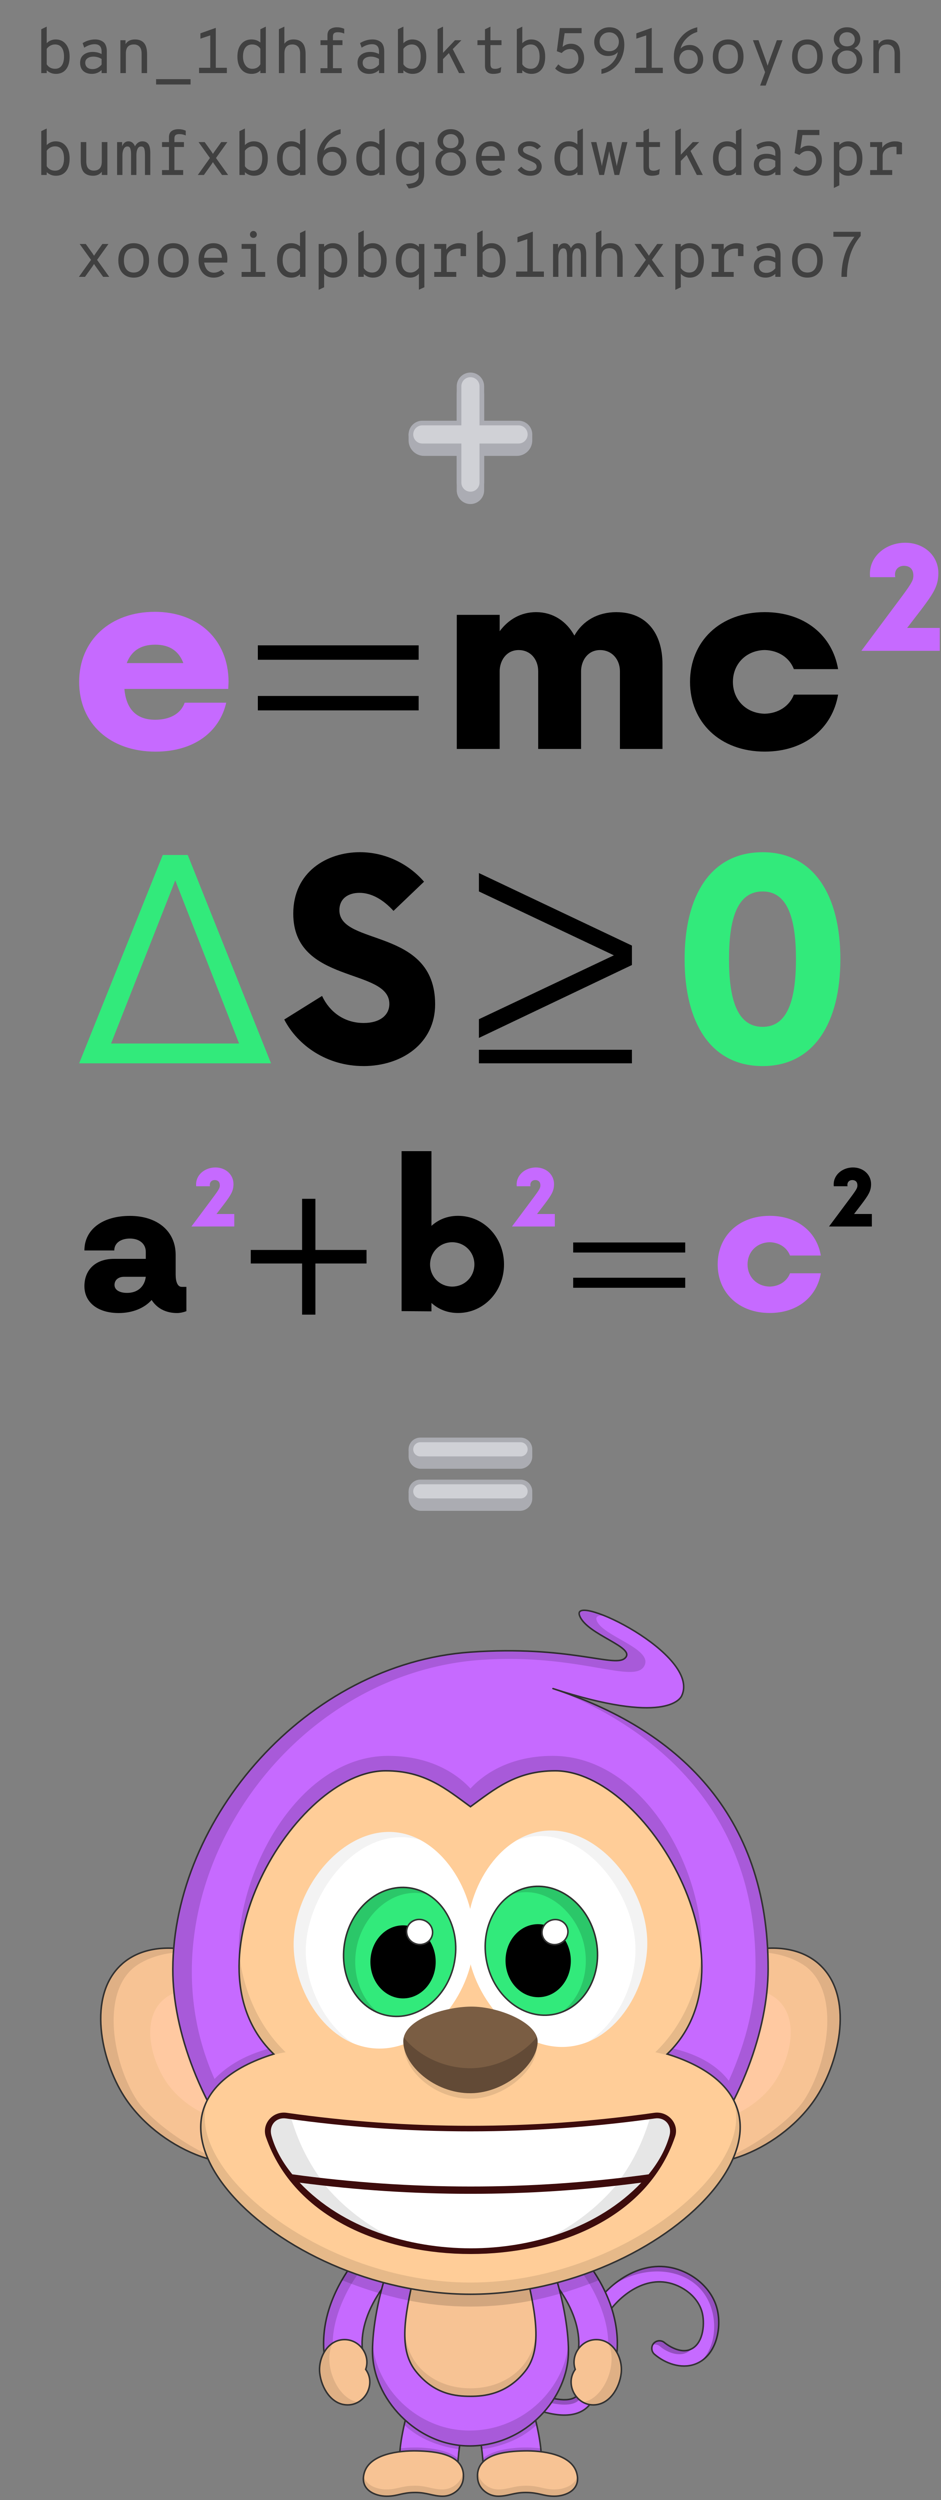 <svg xmlns="http://www.w3.org/2000/svg" width="342" height="908" fill="none" xmlns:v="https://vecta.io/nano"><rect width="100%" height="100%" fill="#808080" stroke="none"/><style><![CDATA[.B{fill:#000}.C{stroke:#333}.D{stroke-width:.56}.E{stroke-miterlimit:10}.F{fill-opacity:.15}.G{fill-opacity:.1}.H{fill:#c66aff}.I{fill:#f7c394}.J{fill:#fff}.K{fill:#32ea7b}.L{stroke-width:1.686}]]></style><g clip-path="url(#A)"><g class="B"><path d="M20.299 26.83c-1.278 0-2.384-.436-3.319-1.309v1.028H14.993V10.633l1.987-.958v6.031c.374-.421.849-.756 1.426-1.005s1.184-.374 1.823-.374c1.543 0 2.774.56 3.693 1.683.919 1.106 1.379 2.626 1.379 4.558 0 2.01-.444 3.561-1.332 4.652-.873 1.075-2.096 1.613-3.67 1.613zm-.304-1.847c1.075 0 1.885-.39 2.431-1.169.56-.779.842-1.862.842-3.25 0-1.434-.281-2.524-.842-3.272-.545-.763-1.356-1.145-2.431-1.145-.686 0-1.301.171-1.847.514-.53.327-.919.694-1.169 1.099v5.587c.312.514.732.919 1.262 1.215.53.281 1.114.421 1.753.421zM33.394 26.83c-1.293 0-2.33-.343-3.109-1.028-.779-.701-1.169-1.699-1.169-2.992s.436-2.275 1.31-2.945c.888-.67 1.98-1.005 3.272-1.005 1.184 0 2.26.257 3.226.771v-.912c0-1.776-.842-2.665-2.524-2.665-1.231 0-2.493.421-3.787 1.262l-.584-1.66c1.434-.888 2.953-1.332 4.558-1.332.514 0 .997.062 1.449.187.452.109.896.312 1.332.608.452.281.802.717 1.052 1.31.265.592.397 1.309.397 2.15v7.971H36.923V25.452c-.997.919-2.174 1.379-3.53 1.379zm.257-1.73c1.247 0 2.337-.545 3.272-1.636v-2.057c-.919-.56-1.917-.842-2.992-.842-.842 0-1.543.195-2.104.584-.56.374-.842.927-.842 1.66 0 .686.234 1.239.701 1.659s1.122.631 1.963.631zM49.036 14.326c1.449 0 2.548.428 3.296 1.286s1.122 2.22 1.122 4.09v6.849h-1.987v-7.106c0-1.138-.257-1.971-.771-2.501-.499-.53-1.169-.795-2.01-.795-1.964 0-2.945 1.083-2.945 3.25v7.152h-1.987V14.606h1.87v1.426c.717-1.137 1.854-1.706 3.413-1.706zm7.695 16.362v-1.94h12.529v1.94H56.73zm21.696-6.077h4.02v1.94H72.35v-1.94h4.067V12.853l-3.576 1.192v-1.94l5.586-1.987v14.492zm13 2.22c-1.589 0-2.844-.56-3.763-1.683s-1.379-2.649-1.379-4.581.46-3.452 1.379-4.558c.935-1.122 2.182-1.683 3.74-1.683 1.278 0 2.353.374 3.226 1.122v-4.815l1.987-.958v16.876h-1.987v-.982c-.779.842-1.847 1.262-3.202 1.262zm.257-1.847c1.34 0 2.322-.545 2.945-1.636v-5.657c-.686-1.028-1.675-1.543-2.969-1.543-1.075 0-1.901.382-2.478 1.145s-.865 1.854-.865 3.272c0 1.278.304 2.337.912 3.179.608.826 1.426 1.239 2.454 1.239zm9.682 1.566V10.609l1.987-.935v6.218c.748-1.044 1.847-1.566 3.296-1.566s2.548.428 3.296 1.286 1.122 2.22 1.122 4.09v6.849h-1.987v-7.106c0-1.138-.257-1.971-.772-2.501-.498-.53-1.168-.795-2-.795-1.963 0-2.945 1.083-2.945 3.25v7.152h-1.987zm21.44-14.843c-.685 0-1.16.132-1.426.397-.25.249-.373.616-.373 1.099v1.403h3.46v1.776h-3.46v8.391h3.178v1.776h-7.7V24.774h2.525v-8.391h-2.525v-1.776h2.525v-1.753c0-1.06.327-1.815.98-2.267s1.49-.678 2.5-.678c.95 0 1.824.187 2.618.561v1.73c-.7-.327-1.472-.491-2.314-.491zm11.412 15.123c-1.293 0-2.33-.343-3.11-1.028-.78-.701-1.17-1.699-1.17-2.992s.437-2.275 1.31-2.945c.89-.67 1.98-1.005 3.273-1.005 1.184 0 2.26.257 3.225.771v-.912c0-1.776-.84-2.665-2.524-2.665-1.23 0-2.493.421-3.787 1.262l-.584-1.66c1.434-.888 2.953-1.332 4.558-1.332.514 0 .997.062 1.45.187.452.109.896.312 1.333.608.45.281.802.717 1.05 1.31.265.592.398 1.309.398 2.15v7.971h-1.894V25.452c-.997.919-2.173 1.379-3.53 1.379zm.257-1.73c1.247 0 2.337-.545 3.272-1.636v-2.057c-.92-.56-1.916-.842-2.99-.842-.842 0-1.543.195-2.104.584-.56.374-.842.927-.842 1.66 0 .686.234 1.239.702 1.659s1.122.631 1.963.631zM149.93 26.83c-1.277 0-2.384-.436-3.32-1.309v1.028h-1.987V10.633l1.987-.958v6.031c.374-.421.85-.756 1.426-1.005s1.184-.374 1.823-.374c1.543 0 2.774.56 3.693 1.683.92 1.106 1.38 2.626 1.38 4.558 0 2.01-.444 3.561-1.332 4.652-.873 1.075-2.096 1.613-3.67 1.613zm-.304-1.847c1.076 0 1.886-.39 2.43-1.169.56-.779.842-1.862.842-3.25 0-1.434-.28-2.524-.842-3.272-.545-.763-1.355-1.145-2.43-1.145-.685 0-1.3.171-1.846.514-.53.327-.92.694-1.17 1.099v5.587c.312.514.733.919 1.262 1.215.53.281 1.115.421 1.753.421zm17.21 1.566l-3.693-7.269-2.127 2.174v5.096h-1.987V10.633l1.987-.958v9.513l4.347-4.581h2.338l-3.156 3.226 4.465 8.719h-2.174zm12.463.281c-2.026 0-3.038-.997-3.038-2.992v-7.456h-2.735v-1.776h2.735V10.656l1.986-.982v4.932h4.02v1.776h-4.02v6.825c0 .592.117 1.044.35 1.356.25.296.71.444 1.38.444.732 0 1.465-.218 2.197-.654l-.233 1.94c-.686.358-1.567.538-2.642.538zm13.843 0c-1.278 0-2.384-.436-3.32-1.309v1.028h-1.987V10.633l1.987-.958v6.031c.374-.421.85-.756 1.425-1.005s1.185-.374 1.824-.374c1.542 0 2.773.56 3.693 1.683.92 1.106 1.38 2.626 1.38 4.558 0 2.01-.444 3.561-1.333 4.652-.872 1.075-2.095 1.613-3.67 1.613zm-.304-1.847c1.075 0 1.885-.39 2.43-1.169.56-.779.84-1.862.84-3.25 0-1.434-.28-2.524-.84-3.272-.546-.763-1.356-1.145-2.43-1.145-.686 0-1.3.171-1.847.514-.53.327-.92.694-1.168 1.099v5.587c.31.514.732.919 1.262 1.215.53.281 1.114.421 1.753.421zM206.61 26.83c-1.075 0-2.04-.195-2.898-.584s-1.504-.849-1.94-1.379l1.145-1.496c1.106 1.075 2.338 1.613 3.693 1.613 1.044 0 1.9-.351 2.57-1.052.686-.717 1.03-1.597 1.03-2.641 0-1.013-.273-1.847-.818-2.5-.53-.654-1.255-.982-2.174-.982-1.2 0-2.22.483-3.062 1.449l-1.777-.654 1.1-8.415h7.9v1.87h-6.17l-.748 5.002c.826-.779 1.846-1.169 3.062-1.169 1.418 0 2.563.499 3.436 1.496.888.997 1.332 2.267 1.332 3.8s-.522 2.867-1.566 3.974-2.415 1.659-4.114 1.659zm11.973 0v-1.706c1.48-.358 2.78-1.114 3.903-2.267 1.122-1.169 1.808-2.486 2.057-3.95-.78.951-1.98 1.426-3.6 1.426-1.403 0-2.587-.483-3.553-1.449-.95-.982-1.426-2.182-1.426-3.6 0-1.543.53-2.82 1.59-3.833 1.06-1.028 2.377-1.543 3.95-1.543 1.76 0 3.1.584 4.02 1.753s1.38 2.696 1.38 4.581c0 1.698-.335 3.296-1.005 4.792-.655 1.48-1.62 2.743-2.898 3.787-1.278 1.028-2.75 1.699-4.418 2.01zm2.828-8.228c1.03 0 1.87-.32 2.524-.958.655-.654.982-1.488.982-2.5 0-.966-.335-1.769-1.005-2.408-.67-.654-1.504-.982-2.5-.982-1.044 0-1.885.327-2.524.982-.64.639-.96 1.441-.96 2.408 0 1.028.312 1.862.935 2.5.64.639 1.488.958 2.548.958zm15.455 6.007h4.02v1.94h-10.098v-1.94h4.067V12.853l-3.576 1.192v-1.94l5.586-1.987v14.492zM250.31 26.83c-1.73 0-3.063-.584-3.997-1.753-.935-1.184-1.403-2.712-1.403-4.581 0-2.462.787-4.698 2.36-6.708s3.623-3.304 6.147-3.88v1.706c-1.418.39-2.71 1.161-3.88 2.314-1.153 1.138-1.878 2.384-2.174 3.74.78-.888 1.9-1.332 3.366-1.332 1.387 0 2.54.506 3.46 1.519s1.38 2.205 1.38 3.576c0 1.543-.507 2.828-1.52 3.857s-2.26 1.543-3.74 1.543zm-.047-1.847c.98 0 1.784-.312 2.407-.935.624-.639.935-1.449.935-2.431 0-1.028-.304-1.862-.91-2.501-.608-.654-1.418-.982-2.43-.982-.982 0-1.792.327-2.43.982-.623.654-.935 1.488-.935 2.501 0 .966.32 1.769.958 2.408s1.442.958 2.408.958zm18.447.164c-1.013 1.122-2.37 1.683-4.067 1.683s-3.054-.553-4.067-1.659-1.52-2.634-1.52-4.581c0-1.932.507-3.459 1.52-4.581s2.368-1.683 4.067-1.683c1.714 0 3.07.553 4.067 1.66 1.013 1.106 1.52 2.634 1.52 4.581 0 1.932-.506 3.459-1.52 4.581zm-4.067-.164c1.122 0 1.994-.39 2.618-1.169.623-.795.935-1.878.935-3.25 0-1.387-.304-2.47-.912-3.25s-1.488-1.169-2.64-1.169-2.034.39-2.64 1.169c-.608.764-.912 1.854-.912 3.272 0 1.371.304 2.446.912 3.226.623.779 1.503 1.169 2.64 1.169zm11.622 6.101l1.8-4.862-4.418-11.617h2.033l2.922 8.088.374 1.192.117-.374.164-.444.117-.374 2.968-8.088h2.08l-6.147 16.479h-2zm21.252-5.937c-1.013 1.122-2.37 1.683-4.067 1.683s-3.054-.553-4.067-1.659-1.52-2.634-1.52-4.581c0-1.932.507-3.459 1.52-4.581s2.368-1.683 4.067-1.683c1.714 0 3.07.553 4.067 1.66 1.013 1.106 1.52 2.634 1.52 4.581 0 1.932-.506 3.459-1.52 4.581zm-4.067-.164c1.122 0 1.994-.39 2.618-1.169.623-.795.935-1.878.935-3.25 0-1.387-.304-2.47-.912-3.25s-1.488-1.169-2.64-1.169-2.034.39-2.64 1.169c-.608.764-.912 1.854-.912 3.272 0 1.371.304 2.446.912 3.226.623.779 1.503 1.169 2.64 1.169zm18.377.444c-1.03.935-2.353 1.402-3.974 1.402s-2.953-.468-3.997-1.402c-1.028-.951-1.542-2.143-1.542-3.576 0-.982.264-1.862.794-2.641.546-.795 1.247-1.356 2.104-1.683-.67-.296-1.2-.748-1.59-1.356s-.585-1.278-.585-2.01c0-1.184.452-2.189 1.356-3.015.92-.826 2.072-1.239 3.46-1.239s2.532.413 3.436 1.239c.92.826 1.38 1.83 1.38 3.015 0 .732-.194 1.402-.584 2.01s-.927 1.06-1.613 1.356c.873.343 1.574.904 2.104 1.683.545.779.818 1.66.818 2.641 0 1.434-.522 2.626-1.566 3.576zM305.82 16.15c.514.452 1.192.678 2.033.678s1.52-.226 2.034-.678c.514-.468.77-1.06.77-1.776 0-.795-.265-1.434-.795-1.917-.53-.499-1.2-.748-2-.748-.826 0-1.503.249-2.033.748-.515.483-.772 1.122-.772 1.917 0 .717.257 1.31.772 1.776zm2.033 8.859c1.013 0 1.847-.304 2.5-.912s.982-1.418.982-2.431c0-.919-.327-1.698-.982-2.337-.654-.654-1.488-.982-2.5-.982-1.028 0-1.87.327-2.524.982-.64.639-.958 1.418-.958 2.337 0 1.028.32 1.847.958 2.454.654.592 1.496.888 2.524.888zm14.848-10.682c1.45 0 2.548.428 3.296 1.286s1.122 2.22 1.122 4.09v6.849h-1.987v-7.106c0-1.138-.257-1.971-.772-2.501-.498-.53-1.168-.795-2-.795-1.963 0-2.945 1.083-2.945 3.25v7.152h-1.987V14.606h1.87v1.426c.717-1.137 1.855-1.706 3.413-1.706zM20.299 63.83c-1.278 0-2.384-.436-3.319-1.309v1.028H14.993V47.633l1.987-.958v6.031c.374-.421.849-.756 1.426-1.005s1.184-.374 1.823-.374c1.543 0 2.774.56 3.693 1.683.919 1.106 1.379 2.626 1.379 4.558 0 2.01-.444 3.561-1.332 4.652-.873 1.075-2.096 1.613-3.67 1.613zm-.304-1.847c1.075 0 1.885-.39 2.431-1.169.56-.779.842-1.862.842-3.25 0-1.434-.281-2.524-.842-3.272-.545-.763-1.356-1.145-2.431-1.145-.686 0-1.301.171-1.847.514-.53.327-.919.694-1.169 1.099v5.587c.312.514.732.919 1.262 1.215.53.281 1.114.421 1.753.421zM33.838 63.83c-1.512 0-2.641-.428-3.389-1.286-.732-.873-1.099-2.275-1.099-4.207v-6.732H31.36v6.989c0 1.169.242 2.026.725 2.571.499.53 1.16.795 1.987.795 1.948 0 2.922-1.106 2.922-3.319v-7.036h2.034v11.944h-2.034v-1.169c-.748.966-1.8 1.449-3.155 1.449zm17.863-12.505c.997 0 1.73.327 2.197.982.483.654.725 1.706.725 3.155v8.088h-1.94v-7.316c0-1.091-.093-1.87-.281-2.337s-.56-.701-1.122-.701c-.577 0-1.005.288-1.286.865s-.421 1.34-.421 2.291v7.199h-1.94V56.024c0-.904-.093-1.597-.28-2.08-.172-.499-.522-.748-1.052-.748-.577 0-1.021.296-1.332.888-.312.577-.468 1.332-.468 2.267v7.199h-1.94V51.606h1.823V53.15c.468-1.216 1.239-1.823 2.314-1.823.592 0 1.091.179 1.496.538s.686.787.842 1.286c.67-1.216 1.558-1.823 2.665-1.823zm13.492-2.618c-.686 0-1.161.132-1.426.397-.249.249-.374.616-.374 1.099v1.403h3.459v1.776h-3.459v8.391h3.179v1.776h-7.69V61.774h2.524v-8.391h-2.524v-1.776h2.524v-1.753c0-1.06.327-1.815.982-2.267s1.488-.678 2.501-.678c.951 0 1.823.187 2.618.561v1.73c-.701-.327-1.473-.491-2.314-.491zm6.7 14.843L76.3 57.38l-4.137-5.773h2.221l2.431 3.389.584.888c.016-.031.093-.156.234-.374l.351-.514 2.431-3.389h2.221l-4.137 5.773 4.418 6.171h-2.221L77.983 59.764l-.351-.491-.234-.397-.304.444-.281.444-2.711 3.787h-2.221zm20.434.281c-1.278 0-2.384-.436-3.319-1.309v1.028h-1.987V47.633l1.987-.958v6.031c.374-.421.849-.756 1.426-1.005s1.184-.374 1.823-.374c1.543 0 2.774.56 3.693 1.683.919 1.106 1.379 2.626 1.379 4.558 0 2.01-.444 3.561-1.332 4.652-.873 1.075-2.096 1.613-3.67 1.613zm-.304-1.847c1.075 0 1.885-.39 2.431-1.169.56-.779.842-1.862.842-3.25 0-1.434-.281-2.524-.842-3.272-.545-.763-1.356-1.145-2.431-1.145-.686 0-1.301.171-1.847.514-.53.327-.919.694-1.169 1.099v5.587c.312.514.732.919 1.262 1.215.53.281 1.114.421 1.753.421zM105.832 63.83c-1.6 0-2.844-.56-3.764-1.683s-1.38-2.649-1.38-4.581.46-3.452 1.38-4.558c.935-1.122 2.182-1.683 3.74-1.683 1.278 0 2.353.374 3.226 1.122v-4.815l1.987-.958v16.876h-1.987v-.982c-.78.842-1.847 1.262-3.202 1.262zm.257-1.847c1.34 0 2.322-.545 2.945-1.636v-5.657c-.686-1.028-1.675-1.543-2.97-1.543-1.075 0-1.9.382-2.477 1.145s-.865 1.854-.865 3.272c0 1.278.304 2.337.912 3.179.607.826 1.425 1.239 2.454 1.239zm14.6 1.847c-1.73 0-3.062-.584-3.997-1.753-.935-1.184-1.402-2.712-1.402-4.581 0-2.462.787-4.698 2.36-6.708s3.623-3.304 6.147-3.88v1.706c-1.418.39-2.71 1.161-3.88 2.314-1.153 1.138-1.878 2.384-2.174 3.74.78-.888 1.9-1.332 3.366-1.332 1.387 0 2.54.506 3.46 1.519s1.38 2.205 1.38 3.576c0 1.543-.506 2.828-1.52 3.857s-2.26 1.543-3.74 1.543zm-.046-1.847c.98 0 1.784-.312 2.407-.935.623-.639.935-1.449.935-2.431 0-1.028-.304-1.862-.912-2.501-.607-.654-1.418-.982-2.43-.982-.982 0-1.793.327-2.43.982-.624.654-.935 1.488-.935 2.501 0 .966.32 1.769.958 2.408s1.44.958 2.408.958zM134.64 63.83c-1.6 0-2.844-.56-3.764-1.683s-1.38-2.649-1.38-4.581.46-3.452 1.38-4.558c.935-1.122 2.182-1.683 3.74-1.683 1.278 0 2.353.374 3.226 1.122v-4.815l1.987-.958v16.876h-1.987v-.982c-.78.842-1.847 1.262-3.202 1.262zm.257-1.847c1.34 0 2.322-.545 2.945-1.636v-5.657c-.686-1.028-1.675-1.543-2.97-1.543-1.075 0-1.9.382-2.477 1.145s-.865 1.854-.865 3.272c0 1.278.304 2.337.91 3.179.608.826 1.426 1.239 2.455 1.239zm13.655 6.475l-.98-1.589c1.745-.109 2.945-.421 3.6-.935.67-.499 1.005-1.2 1.005-2.104v-1.449c-.7.966-1.776 1.449-3.225 1.449-1.434 0-2.626-.545-3.577-1.636s-1.425-2.634-1.425-4.628c0-1.917.467-3.436 1.402-4.558s2.166-1.683 3.693-1.683c1.34 0 2.384.428 3.132 1.286v-1.005h1.987V63.013c0 1.87-.49 3.218-1.473 4.044-.966.826-2.345 1.293-4.137 1.402zm.818-6.475c.56 0 1.09-.148 1.6-.444.514-.312.92-.74 1.215-1.286v-5.493c-.296-.499-.71-.888-1.24-1.169-.514-.296-1.036-.444-1.566-.444-1.106 0-1.948.382-2.524 1.145-.577.748-.865 1.839-.865 3.272 0 1.371.312 2.454.935 3.25.623.779 1.44 1.169 2.454 1.169zm18.424.444c-1.028.935-2.353 1.402-3.973 1.402s-2.953-.468-3.997-1.402c-1.03-.951-1.543-2.143-1.543-3.576 0-.982.265-1.862.795-2.641.545-.795 1.246-1.356 2.103-1.683-.67-.296-1.2-.748-1.59-1.356s-.585-1.278-.585-2.01c0-1.184.452-2.189 1.356-3.015.92-.826 2.073-1.239 3.46-1.239s2.532.413 3.436 1.239c.92.826 1.38 1.83 1.38 3.015 0 .732-.195 1.402-.585 2.01s-.927 1.06-1.613 1.356c.873.343 1.574.904 2.104 1.683.546.779.818 1.66.818 2.641 0 1.434-.522 2.626-1.566 3.576zm-6.007-9.28c.514.452 1.192.678 2.034.678s1.52-.226 2.033-.678c.514-.468.77-1.06.77-1.776 0-.795-.264-1.434-.794-1.917-.53-.499-1.2-.748-2-.748-.826 0-1.504.249-2.034.748-.514.483-.77 1.122-.77 1.917 0 .717.257 1.31.77 1.776zm2.034 8.859c1.012 0 1.846-.304 2.5-.912s.98-1.418.98-2.431c0-.919-.327-1.698-.98-2.337-.655-.654-1.49-.982-2.5-.982-1.03 0-1.87.327-2.525.982-.64.639-.958 1.418-.958 2.337 0 1.028.32 1.847.958 2.454.655.592 1.496.888 2.525.888zm19.64-4.955c0 .514-.024.951-.07 1.31h-8.345c.156 1.153.53 2.057 1.122 2.711.608.639 1.395.958 2.36.958 1.013 0 1.94-.343 2.78-1.028l1.122 1.31c-1.122 1.013-2.446 1.519-3.973 1.519-1.668 0-3-.592-3.997-1.776-.982-1.184-1.473-2.68-1.473-4.488 0-1.948.49-3.475 1.473-4.581.997-1.106 2.33-1.66 3.997-1.66 1.465 0 2.664.483 3.6 1.449s1.403 2.392 1.403 4.277zm-8.462-.421h6.475c-.03-1.262-.343-2.166-.935-2.712s-1.286-.818-2.08-.818c-1.06 0-1.886.312-2.478.935-.576.623-.904 1.488-.982 2.595zM192.58 63.83c-.873 0-1.707-.187-2.5-.56-.78-.39-1.434-.904-1.964-1.543l1.356-1.192c.95 1.044 2.034 1.566 3.25 1.566.67 0 1.223-.132 1.66-.397.436-.281.654-.67.654-1.169 0-.296-.078-.56-.234-.795-.14-.234-.39-.452-.748-.654-.342-.203-.64-.358-.888-.468-.25-.125-.64-.288-1.17-.491l-1.496-.654c-.358-.187-.74-.428-1.145-.725-.39-.296-.678-.631-.865-1.005-.17-.374-.257-.81-.257-1.309 0-.935.4-1.683 1.17-2.244.795-.577 1.8-.865 3.015-.865 1.714 0 3.11.616 4.184 1.847l-1.332 1.099c-.873-.81-1.84-1.216-2.9-1.216-.7 0-1.262.125-1.683.374-.405.249-.607.584-.607 1.005 0 .452.2.818.63 1.099.436.281 1.098.592 1.987.935l.187.07 1.168.491c.25.093.592.265 1.03.514.452.249.78.491.982.725s.39.545.56.935c.17.374.257.795.257 1.262 0 1.044-.4 1.87-1.17 2.478-.764.592-1.808.888-3.132.888zm14.076 0c-1.59 0-2.844-.56-3.763-1.683s-1.38-2.649-1.38-4.581.46-3.452 1.38-4.558c.935-1.122 2.18-1.683 3.74-1.683 1.277 0 2.353.374 3.225 1.122v-4.815l1.987-.958v16.876h-1.987v-.982c-.78.842-1.846 1.262-3.202 1.262zm.257-1.847c1.34 0 2.322-.545 2.945-1.636v-5.657c-.685-1.028-1.675-1.543-2.968-1.543-1.075 0-1.9.382-2.478 1.145s-.865 1.854-.865 3.272c0 1.278.304 2.337.912 3.179.608.826 1.426 1.239 2.454 1.239zm10.897 1.566l-2.99-11.944h1.94l1.8 7.76.187.982.187-1.052 1.707-7.69h1.59l1.73 7.713.2 1.099c.03-.327.102-.693.21-1.099l1.73-7.713h1.94l-2.992 11.944h-1.706l-1.683-7.41-.257-1.262-.234 1.215-1.636 7.456h-1.73zm19.102.281c-2.026 0-3.04-.997-3.04-2.992v-7.456h-2.734v-1.776h2.734V47.656l1.987-.982v4.932h4.02v1.776h-4.02v6.825c0 .592.117 1.044.35 1.356.25.296.71.444 1.38.444.732 0 1.465-.218 2.197-.654l-.234 1.94c-.685.358-1.566.538-2.64.538zm16.344-.281l-3.693-7.269-2.128 2.174v5.096h-1.986V47.633l1.986-.958v9.513l4.348-4.581h2.338l-3.156 3.226 4.464 8.719h-2.173zm11.014.281c-1.6 0-2.844-.56-3.763-1.683s-1.38-2.649-1.38-4.581.46-3.452 1.38-4.558c.935-1.122 2.18-1.683 3.74-1.683 1.277 0 2.353.374 3.225 1.122v-4.815l1.987-.958v16.876h-1.987v-.982c-.78.842-1.846 1.262-3.202 1.262zm.257-1.847c1.34 0 2.322-.545 2.945-1.636v-5.657c-.685-1.028-1.675-1.543-2.968-1.543-1.076 0-1.9.382-2.478 1.145s-.865 1.854-.865 3.272c0 1.278.304 2.337.912 3.179.607.826 1.426 1.239 2.454 1.239zm13.726 1.847c-1.294 0-2.33-.343-3.11-1.028-.78-.701-1.17-1.699-1.17-2.992s.436-2.275 1.31-2.945c.888-.67 1.98-1.005 3.272-1.005 1.185 0 2.26.257 3.226.771v-.912c0-1.776-.84-2.665-2.524-2.665-1.23 0-2.494.421-3.787 1.262l-.584-1.66c1.433-.888 2.953-1.332 4.558-1.332.514 0 .997.062 1.45.187.452.109.896.312 1.332.608.452.281.803.717 1.052 1.31.265.592.397 1.309.397 2.15v7.971h-1.893V62.452c-.997.919-2.174 1.379-3.53 1.379zm.257-1.73c1.246 0 2.337-.545 3.272-1.636v-2.057c-.92-.56-1.917-.842-2.992-.842-.84 0-1.542.195-2.103.584-.56.374-.842.927-.842 1.66 0 .686.234 1.239.7 1.659s1.122.631 1.964.631zm14.52 1.73c-1.075 0-2.04-.195-2.898-.584s-1.504-.849-1.94-1.379l1.145-1.496c1.106 1.075 2.337 1.613 3.693 1.613 1.044 0 1.9-.351 2.57-1.052.686-.717 1.03-1.597 1.03-2.641 0-1.013-.273-1.847-.818-2.5-.53-.654-1.255-.982-2.174-.982-1.2 0-2.22.483-3.062 1.449l-1.777-.654 1.1-8.415h7.9v1.87h-6.17l-.748 5.002c.826-.779 1.846-1.169 3.062-1.169 1.418 0 2.563.499 3.436 1.496.888.997 1.332 2.267 1.332 3.8s-.522 2.867-1.566 3.974-2.415 1.659-4.114 1.659zm10.033 4.441V51.606h1.986v1.028c.904-.873 1.972-1.31 3.203-1.31 1.605 0 2.867.56 3.786 1.683.935 1.122 1.403 2.641 1.403 4.558 0 1.948-.476 3.483-1.426 4.605-.95 1.106-2.182 1.659-3.693 1.659-1.372 0-2.462-.468-3.273-1.402v4.885l-1.986.958zm5.002-6.288c1.06 0 1.877-.382 2.454-1.145.592-.763.888-1.854.888-3.272 0-1.356-.304-2.431-.91-3.226-.593-.795-1.426-1.192-2.5-1.192-1.325 0-2.307.545-2.946 1.636v5.586c.795 1.075 1.8 1.613 3.016 1.613zm17.138-10.659c1.106 0 1.98.187 2.618.56v4.137h-1.987v-2.711c-.156-.016-.397-.023-.725-.023-1.215 0-2.244.296-3.085.888-.826.592-1.24 1.426-1.24 2.5v5.096h3.483v1.776h-8.017V61.774h2.5v-8.391h-2.5v-1.776h4.394v2.08c.405-.717 1.036-1.286 1.893-1.706.873-.436 1.76-.654 2.665-.654zM28.672 100.55l4.418-6.171-4.137-5.773h2.22l2.43 3.389.584.888c.016-.031.093-.156.234-.374l.351-.514 2.431-3.389h2.22l-4.137 5.773 4.418 6.171H37.484l-2.711-3.787-.351-.491-.234-.397-.304.444-.281.444-2.712 3.787H28.672zm23.987-1.403c-1.013 1.122-2.369 1.683-4.067 1.683s-3.054-.553-4.067-1.659-1.519-2.634-1.519-4.581c0-1.932.506-3.459 1.519-4.581s2.369-1.683 4.067-1.683c1.714 0 3.07.553 4.067 1.66 1.013 1.106 1.519 2.634 1.519 4.581 0 1.932-.506 3.459-1.519 4.581zm-4.067-.164c1.122 0 1.995-.39 2.618-1.169.623-.795.935-1.878.935-3.25 0-1.387-.304-2.47-.912-3.25S49.745 90.15 48.592 90.15s-2.034.39-2.641 1.169c-.608.764-.912 1.854-.912 3.272 0 1.371.304 2.446.912 3.226.623.779 1.504 1.169 2.641 1.169zm18.471.164c-1.013 1.122-2.369 1.683-4.067 1.683s-3.054-.553-4.067-1.659-1.519-2.634-1.519-4.581c0-1.932.506-3.459 1.519-4.581s2.369-1.683 4.067-1.683c1.714 0 3.07.553 4.067 1.66 1.013 1.106 1.519 2.634 1.519 4.581 0 1.932-.506 3.459-1.519 4.581zm-4.067-.164c1.122 0 1.995-.39 2.618-1.169.623-.795.935-1.878.935-3.25 0-1.387-.304-2.47-.911-3.25S64.148 90.15 62.995 90.15s-2.034.39-2.641 1.169c-.608.764-.912 1.854-.912 3.272 0 1.371.304 2.446.912 3.226.623.779 1.504 1.169 2.641 1.169zm19.639-4.932c0 .514-.023.951-.07 1.31h-8.345c.156 1.153.53 2.057 1.122 2.711.608.639 1.395.958 2.361.958 1.013 0 1.94-.343 2.781-1.028l1.122 1.31c-1.122 1.013-2.446 1.519-3.974 1.519-1.667 0-3-.592-3.997-1.776-.982-1.184-1.473-2.68-1.473-4.488 0-1.948.491-3.475 1.473-4.581.997-1.106 2.33-1.66 3.997-1.66 1.465 0 2.665.483 3.6 1.449s1.403 2.392 1.403 4.277zm-8.461-.421h6.475c-.031-1.262-.343-2.166-.935-2.712s-1.286-.818-2.08-.818c-1.06 0-1.886.312-2.478.935-.577.623-.904 1.488-.982 2.595zm17.91-7.223c-.343 0-.639-.117-.888-.351-.234-.249-.351-.545-.351-.888 0-.358.117-.662.351-.912.249-.249.545-.374.888-.374.358 0 .654.125.888.374.249.249.374.553.374.912s-.125.654-.374.888c-.234.234-.53.351-.888.351zm1.005 12.365h3.296v1.777h-8.578v-1.777H91.1v-8.391h-3.296v-1.776h5.283V98.774zm12.744 2.057c-1.6 0-2.844-.56-3.764-1.683s-1.38-2.649-1.38-4.581.46-3.452 1.38-4.558c.935-1.122 2.182-1.683 3.74-1.683 1.278 0 2.353.374 3.226 1.122v-4.815l1.987-.958V100.55h-1.987v-.982c-.78.841-1.847 1.262-3.202 1.262zm.257-1.847c1.34 0 2.322-.545 2.945-1.636v-5.657c-.686-1.028-1.675-1.543-2.97-1.543-1.075 0-1.9.382-2.477 1.145s-.865 1.854-.865 3.272c0 1.278.304 2.337.912 3.179.607.826 1.425 1.239 2.454 1.239zm9.728 6.287V88.606h1.987v1.028c.904-.873 1.97-1.31 3.203-1.31 1.605 0 2.867.56 3.786 1.683.935 1.122 1.403 2.641 1.403 4.558 0 1.948-.476 3.483-1.426 4.605-.95 1.107-2.182 1.659-3.693 1.659-1.372 0-2.462-.467-3.273-1.402v4.885l-1.987.958zm5.003-6.287c1.06 0 1.877-.382 2.454-1.145.592-.763.888-1.854.888-3.272 0-1.356-.304-2.431-.912-3.226-.592-.795-1.425-1.192-2.5-1.192-1.324 0-2.306.545-2.945 1.636v5.586c.795 1.075 1.8 1.613 3.016 1.613zm14.707 1.847c-1.278 0-2.384-.436-3.32-1.309v1.029h-1.987V84.633l1.987-.958v6.031c.374-.421.85-.756 1.426-1.005s1.184-.374 1.823-.374c1.542 0 2.773.56 3.693 1.683.92 1.106 1.38 2.626 1.38 4.558 0 2.01-.444 3.561-1.332 4.652-.873 1.075-2.096 1.613-3.67 1.613zm-.304-1.847c1.075 0 1.886-.39 2.43-1.169.56-.779.84-1.862.84-3.25 0-1.434-.28-2.524-.84-3.272-.545-.763-1.356-1.145-2.43-1.145-.686 0-1.3.171-1.847.514-.53.327-.92.694-1.168 1.099v5.587c.31.514.732.919 1.262 1.215.53.281 1.114.421 1.753.421zm17.02 6.24v-5.796c-.857.935-1.924 1.402-3.202 1.402-1.574 0-2.836-.553-3.787-1.659-.934-1.106-1.402-2.634-1.402-4.581 0-1.932.46-3.459 1.38-4.581.935-1.122 2.213-1.683 3.833-1.683 1.154 0 2.213.436 3.18 1.31v-1.028h1.987v15.708l-1.987.91zm-3.038-6.24c1.137 0 2.15-.553 3.038-1.66v-5.54c-.64-1.091-1.612-1.636-2.92-1.636-1.06 0-1.894.421-2.5 1.262-.608.826-.912 1.885-.912 3.179 0 1.434.28 2.524.84 3.272s1.38 1.122 2.455 1.122zm17.56-10.659c1.106 0 1.98.187 2.618.56v4.137h-1.987v-2.711c-.156-.016-.398-.023-.725-.023-1.215 0-2.244.296-3.085.888-.826.592-1.24 1.426-1.24 2.5v5.096h3.483v1.777h-8.018v-1.777h2.5v-8.391h-2.5v-1.776h4.395v2.08c.405-.717 1.036-1.286 1.893-1.706.873-.436 1.76-.654 2.665-.654zm11.972 12.505c-1.278 0-2.384-.436-3.32-1.309v1.029h-1.987V84.633l1.987-.958v6.031c.374-.421.85-.756 1.426-1.005s1.184-.374 1.823-.374c1.543 0 2.774.56 3.693 1.683.92 1.106 1.38 2.626 1.38 4.558 0 2.01-.444 3.561-1.332 4.652-.873 1.075-2.096 1.613-3.67 1.613zm-.304-1.847c1.076 0 1.886-.39 2.43-1.169.56-.779.842-1.862.842-3.25 0-1.434-.28-2.524-.842-3.272-.545-.763-1.355-1.145-2.43-1.145-.685 0-1.3.171-1.846.514-.53.327-.92.694-1.17 1.099v5.587c.312.514.733.919 1.262 1.215.53.281 1.115.421 1.753.421zm15.222-.374h4.02v1.94h-10.097v-1.94h4.067V86.853l-3.576 1.192v-1.94l5.586-1.987v14.492zm16.484-10.285c.997 0 1.73.327 2.197.982.483.654.725 1.706.725 3.155v8.088h-1.94v-7.317c0-1.091-.093-1.87-.28-2.337s-.56-.701-1.122-.701c-.577 0-1.005.288-1.286.865s-.42 1.34-.42 2.291v7.2h-1.94v-7.527c0-.904-.094-1.597-.28-2.08-.17-.499-.522-.748-1.052-.748-.576 0-1.02.296-1.332.888-.312.577-.468 1.332-.468 2.267v7.2H201V88.606h1.824V90.15c.467-1.216 1.238-1.823 2.314-1.823.592 0 1.1.179 1.496.538s.685.787.84 1.286c.67-1.216 1.558-1.823 2.665-1.823zm6.456 12.225V84.609l1.987-.935v6.218c.748-1.044 1.846-1.566 3.296-1.566s2.547.428 3.295 1.286 1.122 2.22 1.122 4.09v6.849h-1.987v-7.106c0-1.138-.257-1.971-.77-2.501-.5-.53-1.17-.795-2-.795-1.963 0-2.945 1.083-2.945 3.25v7.153h-1.987zm13.726 0l4.417-6.171-4.137-5.773h2.22l2.43 3.389.584.888c.016-.031.093-.156.234-.374l.35-.514 2.43-3.389h2.22l-4.137 5.773 4.417 6.171h-2.22l-2.712-3.787-.35-.491-.234-.397-.304.444-.28.444-2.712 3.787h-2.22zm15.128 4.72V88.606h1.986v1.028c.904-.873 1.972-1.31 3.203-1.31 1.605 0 2.867.56 3.786 1.683.935 1.122 1.403 2.641 1.403 4.558 0 1.948-.475 3.483-1.426 4.605-.95 1.107-2.182 1.659-3.693 1.659-1.37 0-2.462-.467-3.273-1.402v4.885l-1.986.958zm5.002-6.287c1.06 0 1.877-.382 2.454-1.145.592-.763.888-1.854.888-3.272 0-1.356-.304-2.431-.91-3.226-.592-.795-1.426-1.192-2.5-1.192-1.325 0-2.307.545-2.946 1.636v5.586c.795 1.075 1.8 1.613 3.016 1.613zm17.138-10.659c1.106 0 1.98.187 2.618.56v4.137h-1.987v-2.711c-.156-.016-.397-.023-.724-.023-1.216 0-2.244.296-3.086.888-.826.592-1.24 1.426-1.24 2.5v5.096h3.483v1.777h-8.017v-1.777h2.5v-8.391h-2.5v-1.776h4.394v2.08c.405-.717 1.036-1.286 1.893-1.706.873-.436 1.76-.654 2.665-.654zm10.664 12.505c-1.294 0-2.33-.343-3.11-1.028-.78-.701-1.17-1.699-1.17-2.992s.436-2.275 1.31-2.945c.888-.67 1.98-1.005 3.272-1.005 1.185 0 2.26.257 3.226.771v-.912c0-1.776-.84-2.665-2.524-2.665-1.23 0-2.494.421-3.787 1.262l-.584-1.66c1.433-.888 2.953-1.332 4.558-1.332.514 0 .997.062 1.45.187.452.109.896.312 1.332.608.452.281.803.717 1.052 1.31.265.592.397 1.309.397 2.15v7.971h-1.893v-1.099c-.997.919-2.174 1.379-3.53 1.379zm.257-1.73c1.246 0 2.337-.545 3.272-1.636v-2.057c-.92-.56-1.917-.842-2.992-.842-.84 0-1.542.195-2.103.584-.56.374-.842.927-.842 1.66 0 .686.234 1.239.7 1.659s1.122.631 1.964.631zm19.008.047c-1.013 1.122-2.37 1.683-4.067 1.683s-3.054-.553-4.067-1.659-1.52-2.634-1.52-4.581c0-1.932.507-3.459 1.52-4.581s2.368-1.683 4.067-1.683c1.714 0 3.07.553 4.067 1.66 1.013 1.106 1.52 2.634 1.52 4.581 0 1.932-.506 3.459-1.52 4.581zm-4.067-.164c1.122 0 1.994-.39 2.618-1.169.623-.795.935-1.878.935-3.25 0-1.387-.304-2.47-.912-3.25s-1.488-1.169-2.64-1.169-2.034.39-2.64 1.169c-.608.764-.912 1.854-.912 3.272 0 1.371.304 2.446.912 3.226.623.779 1.503 1.169 2.64 1.169zm9.425-14.796h9.934v1.496c-.998 1.153-1.847 2.415-2.548 3.787-.686 1.371-1.2 2.735-1.543 4.09-.327 1.34-.56 2.563-.7 3.67s-.2 2.213-.2 3.32h-2.01c.016-2.774.374-5.322 1.076-7.644.7-2.337 1.916-4.644 3.646-6.919h-7.643v-1.8z" fill-opacity=".5"/><path d="M152.154 239.605H93.71v-5.235h58.444v5.235zm0 18.395H93.71v-5.235h58.444V258zm71.94-35.684c-6.94 0-12.298 3.165-15.342 8.523-2.8-5.114-7.67-8.523-13.88-8.523-5.6 0-10.106 2.678-13.27 6.94V223.3h-15.585v48.702H181.6v-28.247c0-3.53 2.2-7.67 6.94-7.67 4.26 0 7.062 3.4 7.062 7.67v28.247h15.584v-28.247c0-3.53 2.192-7.67 6.94-7.67 4.262 0 7.184 3.4 7.184 7.67v28.247h15.463v-30.804c0-11.323-5.966-18.872-16.68-18.872zm80.507 29.952c-2.07 12.176-12.054 20.698-26.664 20.698-16.316 0-27.152-10.714-27.152-25.325s10.836-25.325 27.152-25.325c14.6 0 24.594 8.523 26.664 20.698h-16.072c-1.582-4.14-5.6-6.818-10.592-6.94-6.697.122-11.567 4.992-11.567 11.567s4.87 11.445 11.567 11.567c4.992-.122 9-2.8 10.592-6.94H304.6z"/></g><path fill-rule="evenodd" d="M56.164 222.194c15.95 0 26.787 10.106 26.908 25.325l-.122 2.68H45.206c.609 6.94 4.018 11.202 11.202 11.202 5.48 0 9.375-2.314 10.714-6.2h15.098c-2.435 10.593-11.689 17.777-25.691 17.777-16.437 0-27.76-10.106-27.76-25.326s11.445-25.447 27.395-25.447zm10.471 18.63c-1.583-4.262-4.87-6.697-10.227-6.697-5.601 0-8.767 2.557-10.349 6.697h20.577z" class="H"/><g class="B"><path d="M132.046 387.176c14.12 0 26.1-8.322 26.1-22.444 0-28-34.8-21.056-34.8-34.17 0-4.287 3.278-6.305 7.313-6.305 4.287 0 8.574 2.396 12.356 6.557l11.096-10.6c-5.548-6.43-13.996-10.718-23.326-10.718-11.978 0-24.2 7.187-24.2 22.318 0 25.72 34.926 19.543 34.926 32.782 0 4.16-3.53 6.935-9.33 6.935-6.935 0-12.357-3.9-15.13-9.835l-13.743 8.574c4.917 9.457 15.5 16.896 28.748 16.896zm42.014-70.106v6.683l49.048 23.2-49.048 23.2v6.8l55.605-26.48v-7.06L174.06 317.07zm0 69.096h55.605v-4.917H174.06v4.917z"/></g><g class="K"><path d="M68.234 310.515h-9.078l-30.387 75.652h69.726l-30.26-75.652zM40.369 378.98l23.326-59.26 23.2 59.26h-46.526zm236.815 8.196c18.66 0 28.244-15.76 28.244-38.835s-9.583-38.835-28.244-38.835c-18.913 0-28.37 15.76-28.37 38.835s9.457 38.835 28.37 38.835zm0-14.248c-9.204 0-12.23-9.835-12.23-24.587s3.026-24.587 12.23-24.587c9.078 0 12.104 9.835 12.104 24.587s-3.026 24.587-12.104 24.587z"/></g><g class="B"><path d="M109.798 477.448h4.835v-18.575h18.575v-4.92h-18.575V435.38h-4.835v18.575H91.138v4.92h18.66v18.575zm98.525-22.56h40.712v-3.647h-40.712v3.647zm0 12.807h40.712v-3.647h-40.712v3.647zM310.398 440.9l2.7-3.52c2.606-3.45 3.45-4.823 3.486-7.287.035-3.486-2.817-6.1-6.584-6.1-3.873 0-7.393 2.816-6.97 6.83h5c-.282-1.408.598-2.253 1.725-2.253.704 0 1.866.28 1.866 1.936 0 .8-.176 1.303-2.183 4.014l-8.133 10.914h15.562V440.9h-6.478z"/></g><g class="H"><path d="M78.671 440.9l2.7-3.52c2.605-3.45 3.45-4.823 3.486-7.287.035-3.486-2.817-6.1-6.584-6.1-3.873 0-7.394 2.816-6.97 6.83h5c-.282-1.408.599-2.253 1.725-2.253.704 0 1.866.28 1.866 1.936 0 .8-.176 1.303-2.183 4.014l-8.133 10.914H85.15V440.9h-6.478zm116.502 0l2.7-3.52c2.606-3.45 3.45-4.823 3.486-7.287.035-3.486-2.817-6.1-6.584-6.1-3.873 0-7.393 2.816-6.97 6.83h5c-.28-1.408.6-2.253 1.726-2.253.704 0 1.866.28 1.866 1.936 0 .8-.177 1.303-2.183 4.014l-8.133 10.914h15.56V440.9h-6.478zm84.575 35.947c10.178 0 17.133-5.937 18.575-14.42h-11.196c-1.103 2.884-3.902 4.75-7.38 4.834-4.665-.084-8.058-3.477-8.058-8.057s3.393-7.973 8.058-8.058c3.477.085 6.276 1.95 7.38 4.835h11.196c-1.442-8.482-8.397-14.42-18.575-14.42-11.366 0-18.915 7.464-18.915 17.642s7.55 17.642 18.915 17.642z"/></g><g class="B"><path d="M166.48 441.563c-3.902 0-7.125 1.357-9.67 3.647v-27.142h-10.857v58.1l10.857.085V473.2c2.544 2.3 5.767 3.647 9.67 3.647 9.33 0 16.7-7.804 16.7-17.642s-7.38-17.642-16.7-17.642zm-2.12 25.7c-4.495 0-8.057-3.562-8.057-8.057s3.562-8.058 8.057-8.058 8.058 3.562 8.058 8.058-3.562 8.057-8.058 8.057zm-98.399.084c-1.272 0-2.12-1.6-2.12-4.4v-7.2c0-8.65-6.701-14.164-16.624-14.164s-16.539 4.92-16.539 12.553h10.857c0-2.714 2.375-4.326 5.683-4.326 3.393 0 5.768 1.866 5.768 4.835v2.544h-11.62c-6.53 0-10.687 3.902-10.687 9.924 0 5.937 4.919 9.754 12.468 9.754 5.004 0 9.33-1.78 11.959-4.75 1.951 3.053 5.174 4.75 9.245 4.75 1.018 0 2.3-.255 3.393-.68v-8.82H65.961zm-19.762 2.206c-2.8 0-4.58-1.103-4.58-2.884s1.357-2.97 3.478-2.97h7.888c-.424 3.562-2.969 5.853-6.785 5.853z"/></g><g class="H"><path d="M334.653 221.602l-4.963 6.446h11.86v8.316h-28.49l14.9-19.983c3.674-4.963 3.996-5.866 3.996-7.348 0-3.03-2.127-3.545-3.416-3.545-2.063 0-3.674 1.547-3.16 4.125h-9.153c-.773-7.348 5.672-12.505 12.763-12.505 6.897 0 12.118 4.77 12.054 11.15-.065 4.513-1.612 7.026-6.382 13.343z"/><path d="M201.796 876.857c-5.686-.83-12.897-3.614-22.046-8.512-1.33-.71-1.866-2.447-1.148-3.79.71-1.33 2.447-1.867 3.8-1.148 8.45 4.52 15.25 7.18 20.214 7.906 3.24.474 5.57.112 6.93-1.08 1.524-1.335 1.387-3.696.99-8.107-.467-5.165-1.05-11.595 2.215-18.984 4.927-11.167 17.204-21.785 30.135-19.788 8.213 1.27 16.082 7.412 17.888 15.744 1.538 7.096-.674 16.818-8.234 19.535-5.014 1.79-10.743-.265-14.653-3.593-1.17-.97-1.338-2.8-.342-3.97.986-1.157 2.816-1.303 3.973-.293.048.04 4.89 4.104 9.126 2.582 4.798-1.722 5.573-8.84 4.654-13.078-1.316-6.073-7.346-10.48-13.272-11.397-10.397-1.605-20.248 7.67-24.158 16.517-2.678 6.066-2.19 11.46-1.76 16.218.448 4.91.864 9.547-2.875 12.822-3.098 2.733-7.51 3.002-11.425 2.413z" class="C D E"/></g><g class="B"><path d="M259.083 840.447c1.238 5.715.132 12.83-4.236 17.032 5.757-3.774 7.287-12.046 5.916-18.375-1.807-8.333-9.675-14.474-17.888-15.746-7.42-1.146-14.76 2.078-20.33 6.8 12.78-9.043 32.845-6.76 36.54 10.278zm-7.73 12.603c-3.027 3.52-8.465 1.7-11.523-.922-.35-.3-.772-.508-1.224-.606s-.92-.082-1.366.046c.445-.817 1.303-1.37 2.232-1.444a2.796 2.796 0 0 1 2.038.659c2.472 2.184 6.702 3.94 9.843 2.267zm-72.135 10.688c.392-.336 1.736-1.008 2.576-.616l2.77 1.347c5.535 2.734 14.276 7.052 20.58 7.052 5.6 0 6.103-2.8 5.32-10.2.095.428.216.9.343 1.4 1.078 4.228 2.697 10.582-5.662 10.582-9.127 0-23.382-7.903-25.926-9.575z" fill-opacity=".25"/></g><path d="M124.735 860.77c4.088 0 7.354-3.65 6.948-7.663-.607-7.113 2.086-14.804 7.386-22.217 4.822-6.747 9.99-10.444 6.015-14.804s-12.942.44-17.403 6.663c-7.36 10.294-10.884 21.178-9.926 31.77.358 3.525 2.893 6.252 6.98 6.252z" class="C D E H"/><path d="M120.937 850.934c-.046-12.574 10.036-31.095 21.85-36.303-14.56-2.352-27.438 26.15-24.942 39.395.808-1.318 2.208-2.606 3.09-3.092z" class="B F"/><path d="M166.437 894.313c.56-9.753 3.068-17.295 5.282-23.16s4.75-16.205-4.766-18.593c-13.607-3.414-21.09 28.46-21.647 38.182-.33 5.72 4.123 12.356 9.9 12.688 5.318.258 10.913-3.56 11.232-9.116z" class="C D E H"/><g class="B F"><path d="M145.172 890.728c5.767-.784 16.574-.784 21.1 3.807l.186-1.684c-4.722-4.14-15.473-4.42-21.057-3.635-.03.37-.2 1.135-.24 1.512zm1.792-10.023c5.348 4.96 12.193 7.742 19.934 8.8.065-.56.202-1.364.28-1.904-7.683-.994-14.357-4.2-19.7-9.07-.224.672-.406 1.7-.504 2.184z"/></g><path d="M175.537 894.313c-.56-9.753-3.068-17.295-5.282-23.16s-4.75-16.205 4.766-18.593c13.607-3.414 21.09 28.46 21.648 38.182.328 5.72-4.124 12.356-9.9 12.688-5.317.258-10.913-3.56-11.232-9.116z" class="C D E H"/><g class="B F"><path d="M196.803 890.728c-5.767-.784-16.574-.784-21.1 3.807l-.186-1.684c4.722-4.14 15.473-4.42 21.057-3.635.03.37.2 1.135.24 1.512zM195 880.705c-5.35 4.96-12.193 7.742-19.934 8.8-.065-.56-.202-1.364-.28-1.904 7.682-.994 14.357-4.2 19.7-9.07.224.672.405 1.7.504 2.184z"/></g><path d="M217.24 860.77c-4.088 0-7.354-3.65-6.948-7.663.607-7.113-2.086-14.804-7.386-22.217-4.822-6.747-9.99-10.444-6.015-14.804s12.942.44 17.403 6.663c7.36 10.294 10.885 21.178 9.926 31.77-.358 3.525-2.893 6.252-6.98 6.252z" class="C D E H"/><path d="M221.038 850.934c.046-12.574-10.036-31.095-21.85-36.303 14.558-2.352 27.437 26.15 24.94 39.395-.808-1.318-2.208-2.606-3.09-3.092z" class="B F"/><path d="M297.892 713.518c12.442 11.423 7.427 34.637-1.018 47.837-12.034 18.815-39.585 30.657-53.694 20.648-14.736-10.454-12.812-43.33 4.4-60.4 12.843-12.742 37.455-19.9 50.322-8.086z" class="C D E I"/><path d="M283.367 726.967c7.39 7.637 3.37 22.026-2.425 30-8.26 11.36-26 17.772-34.486 10.96-8.863-7.114-6.427-27.686 5.01-37.76 8.54-7.522 24.262-11.096 31.9-3.2z" fill="#ffc9a1"/><path d="M296.874 761.355c-6.796 10.622-21.85 22.758-38.815 24.27 11.91-2.8 29.12-15 34.34-23.15 8.445-13.2 12.92-37.962 1.018-47.838-3.63-3.012-12.848-7.293-25.503-5.053 15.454-4.76 24.95-.686 29.983 3.933 12.437 11.422 7.422 34.638-1.023 47.838z" class="B G"/><path d="M44.083 713.518c-12.442 11.423-7.427 34.638 1.018 47.838 12.034 18.814 39.585 30.657 53.695 20.648 14.736-10.455 12.812-43.332-4.4-60.4-12.843-12.742-37.455-19.9-50.323-8.087z" class="C D E I"/><path d="M58.608 726.967c-7.391 7.637-3.371 22.026 2.425 30 8.259 11.362 26.001 17.772 34.486 10.96 8.863-7.114 6.427-27.686-5.011-37.76-8.54-7.522-24.262-11.096-31.899-3.2z" fill="#ffc9a1"/><path d="M45.101 761.355c6.797 10.622 21.849 22.76 38.816 24.27-11.911-2.8-29.119-15-34.34-23.15-8.445-13.2-12.919-37.96-1.018-47.838 3.629-3.012 12.848-7.292 25.503-5.053-15.455-4.76-24.95-.686-29.983 3.933-12.438 11.422-7.423 34.638 1.022 47.838z" class="B G"/><path d="M170.99 793.69c17.247 0 24.638 15.118 29.118 27.55s6.495 24.638 6.495 32.7c0 17.023-15.53 34.21-35.613 34.38-19.657.17-35.613-17.358-35.613-34.38 0-8.063 1.983-20.326 6.496-32.7 4.48-12.43 11.87-27.55 29.117-27.55z" class="C D E H"/><path d="M170.987 888.32c-19.673.18-36.957-17.582-35.613-37.74 1.12 16.574 16.256 32.306 35.613 32.14s34.493-15.567 35.613-32.14c1.344 20.158-15.94 37.562-35.613 37.74z" class="B F"/><path d="M170.987 807.575c11.647 0 17.92 7.616 19.487 14.335 3.862 16.555 7.167 30.685.448 39.197s-15.113 9.183-19.935 9.183c-5.325 0-13.214-.672-19.934-9.183s-3.633-21.708.448-39.197c1.568-6.72 7.84-14.335 19.486-14.335z" class="C D E I"/><g class="B"><path d="M170.987 870.3c-15.23 0-25.086-10.527-23.854-24.2.448 12.88 10.75 21.278 23.854 21.278s23.406-8.4 23.854-21.278c1.232 13.663-8.624 24.2-23.854 24.2z" class="G"/><path d="M215.224 823.926c-12.917 5.064-30.35 8.847-44.236 8.847s-29.043-2.96-44.236-8.847c-.81 1.18-1.86 2.942-2.576 4.144 15.903 6.383 30.797 9.63 46.812 9.63s30.91-3.248 46.812-9.63c-.69-1.2-1.784-2.952-2.576-4.144z" class="F"/></g><path d="M227.02 602.298c4.74-4.015-13.923-8.51-16.41-15.62-3-8.57 44.302 14.233 37.133 29.238-.56 1.177-6.208 10.527-46.768-2.662 44.59 14.467 78.354 45.145 78.195 101.93-.122 43.536-39.204 110.96-108.23 111.562-66.59.58-108.254-66.77-108.134-111.562.148-54.7 48.394-110.975 108.182-115.182 35.77-2.514 52.108 5.61 56.03 2.296z" stroke-linejoin="round" class="C D H"/><g class="B F"><path d="M234.283 604.8c-3.322 7.297-23.72-4.48-59.5-1.964C101.6 607.98 48.586 689.202 77.967 755.04c7.63-7.882 16.926-10.122 19.888-11.105.889.96 1.97 1.98 2.357 2.44-9.112 2.84-19.702 9.005-24.26 17.565-8.541-16.53-13.103-33.884-13.057-48.753.148-54.7 48.404-110.982 108.192-115.2 35.77-2.514 52.026 5.6 55.95 2.3 4.724-4.004-13.938-8.5-16.423-15.6-.96-2.74 3.227-2.27 9.133.126-2.24-.322-3.472.205-2.862 1.778 2.17 5.643 20.192 10.08 17.398 16.22zm44.72 110.392c-.04 14.305-4.27 31.2-12.38 47.435-8.395-11.494-23.432-16.086-24.97-16.086l2.24-2.744c2.632.616 14.404 3.126 20.974 11.894 6.64-14.8 9.7-28.576 9.725-41.533.164-58.7-39.602-87.894-73.618-100.905 44.6 14.467 78.187 45.152 78.028 101.94z"/></g><path d="M140.19 643.118c-33.26 0-74.473 70.386-40.708 102.863-64.45 20.158 0 87.24 71.505 87.24s135.956-67.082 71.506-87.24c33.765-32.477-7.448-102.863-40.71-102.863-14.166 0-21.894 6.552-30.797 13.047-8.903-6.495-16.63-13.047-30.797-13.047z" fill="#ffcd98" class="C D"/><g class="B"><path d="M254.88 711.824c-1.758-34.553-29.678-68.67-53.923-68.67-15.074 0-24.213 9.2-29.97 13.012-4.603-3.14-14.838-13.012-30.058-13.012-28.624 0-53.542 41.793-53.994 69.737-2.516-30.07 20.562-75.203 54.151-75.203 17.47 0 26.765 8.4 29.9 11.87 3.136-3.472 12.43-11.87 29.9-11.87 33.332 0 56.387 42.724 53.99 74.137z" class="F"/><path d="M87.037 710.747c-.797 13.154 2.69 25.76 12.481 35.178-1.168.365-2.293.858-3.377 1.253 2.501-.805 4.89-1.375 7.652-1.87-9.468-9.107-14.947-21.476-16.756-34.562zm-11.398 51.435c-15.222 27.467 37.44 70.983 95.348 70.983s111.225-43.995 95.164-71.434c10.68 25.098-40.208 67.234-95.164 67.234-54.627 0-105.235-41.635-95.348-66.783zm170.437-14.97l-7.895-1.904c9.555-9.2 15.048-21.705 16.806-34.925.883 13.284-2.576 26.036-12.458 35.54 1.268.397 2.378.856 3.547 1.288z" class="G"/></g><path d="M144.074 665.467c17.346 2.016 29.843 23.378 27.998 42.194-1.835 18.74-18.22 38.3-36.943 36.173-17-1.937-28.027-20.855-28.4-36.75-.482-21.296 18.013-43.863 37.335-41.617z" class="J"/><path d="M165.134 712.745c2.476-12.76-4.423-24.835-15.4-26.966s-21.9 6.486-24.375 19.247 4.423 24.835 15.41 26.967 21.9-6.486 24.376-19.248z" class="C D E K"/><path d="M146.485 725.774c6.553 0 11.865-5.94 11.865-13.267s-5.312-13.266-11.865-13.266-11.864 5.94-11.864 13.266 5.312 13.267 11.864 13.267z" class="B"/><path d="M156.978 703.235c.834-2.357-.494-4.978-2.968-5.853s-5.155.326-5.99 2.683.495 4.978 2.968 5.854 5.155-.326 5.99-2.684z" class="C D E J"/><g class="B"><path d="M152.6 668.148c-22.9-6.26-41.938 20.858-41.47 41.213.276 12.01 6.647 25.734 17.1 32.662-13.035-5.463-21.188-21.315-21.502-34.94-.485-21.3 18.01-43.854 37.333-41.61a24.378 24.378 0 0 1 8.54 2.675z" fill-opacity=".05"/><path d="M155.715 688.143c-12.637-3.592-23.825 7.312-26.1 19.087-1.876 9.67 1.576 18.95 8.102 23.893-9.17-3.583-14.584-14.55-12.346-26.08 2.477-12.767 13.39-21.378 24.378-19.246 2.118.412 4.144 1.207 5.976 2.347z" class="F"/></g><path d="M197.193 665.003c-17.306 2.316-29.43 23.894-27.258 42.677 2.162 18.702 18.885 37.975 37.57 35.515 16.963-2.233 27.662-21.34 27.744-37.24.11-21.296-18.777-43.534-38.055-40.953z" class="J"/><path d="M201.642 731.5c10.948-2.323 17.635-14.514 14.937-27.23s-13.76-21.142-24.708-18.82-17.635 14.515-14.937 27.23 13.76 21.142 24.708 18.82z" class="C D E K"/><path d="M195.83 725.342c6.552-.115 11.76-6.146 11.63-13.472s-5.543-13.17-12.094-13.057-11.76 6.146-11.63 13.47 5.543 13.172 12.094 13.058z" class="B"/><path d="M203.278 705.932c2.458-.918 3.74-3.562 2.865-5.904s-3.577-3.497-6.034-2.58-3.74 3.562-2.866 5.905 3.578 3.496 6.035 2.578z" class="C D E J"/><g class="B"><path d="M235.243 705.956c-.073 13.805-8.147 30.028-21.376 35.524 10.67-6.9 17.03-21.063 17.096-33.323.108-20.56-20.28-48.294-43.222-39.776 2.91-1.747 6.08-2.927 9.448-3.38 19.282-2.58 38.168 19.658 38.054 40.954z" fill-opacity=".05"/><path d="M204.034 730.795c6.815-4.888 10.37-14.455 8.272-24.335-2.508-11.82-14.165-22.556-26.736-18.333a17.705 17.705 0 0 1 6.309-2.7c10.948-2.324 22.01 6.1 24.71 18.814 2.497 11.77-3.042 23.09-12.556 26.554z" class="F"/><path d="M146.9 743.405c0 8.55 11.07 18.926 24.218 18.814 12.12-.106 23.937-10.364 23.937-18.79 0-17.037-48.155-17.294-48.155-.025z" class="G"/></g><path d="M146.574 741.39c0 8.55 11.224 18.927 24.556 18.815 12.29-.107 24.27-10.365 24.27-18.8 0-6.78-14.137-12.74-24.27-12.655-9.4.088-24.556 4.6-24.556 12.63z" fill="#7a5d43"/><path d="M146.75 739.908c4.676 6.13 13.963 11.304 24.397 11.223 9.655-.076 19.14-5.277 23.976-11.372.182.544.278 1.097.278 1.655 0 8.425-11.983 18.683-24.27 18.8-13.332.112-24.557-10.264-24.557-18.815 0-.508.06-1.002.177-1.48z" fill-opacity=".2" class="B"/><path d="M160.91 906.575c3.583 0 7.065-2.643 7.47-6.287 1.02-9.208-10.566-10.044-16.873-10.183-6.395-.14-17.25 1.07-19.152 8.093-1.663 6.137 4.086 8.377 8.174 8.377s5.487-1.36 10.413-1.36c4.302 0 6.385 1.36 9.97 1.36z" class="C D E I"/><path d="M160.797 904.11c-3.584 0-5.667-1.36-9.97-1.36-4.926 0-6.326 1.36-10.413 1.36-3.18 0-7.364-1.355-8.284-4.845-.754 5.33 4.555 7.308 8.396 7.308 4.087 0 5.487-1.36 10.413-1.36 4.302 0 6.385 1.36 9.97 1.36 4.8 0 8.175-3.824 7.38-8.988-.332 3.747-3.812 6.525-7.493 6.525z" class="B G"/><path d="M181.067 906.575c-3.584 0-7.066-2.643-7.47-6.287-1.02-9.208 10.566-10.044 16.873-10.183 6.395-.14 17.25 1.07 19.153 8.093 1.662 6.137-4.087 8.377-8.174 8.377s-5.488-1.36-10.413-1.36c-4.302 0-6.386 1.36-9.97 1.36z" class="C D E I"/><path d="M181.178 904.11c3.584 0 5.667-1.36 9.97-1.36 4.926 0 6.326 1.36 10.413 1.36 3.18 0 7.364-1.355 8.284-4.845.754 5.33-4.554 7.308-8.396 7.308-4.087 0-5.487-1.36-10.413-1.36-4.302 0-6.385 1.36-9.97 1.36-4.8 0-8.175-3.824-7.38-8.988.332 3.747 3.812 6.525 7.493 6.525z" class="B G"/><path d="M126.348 873.413c6.363.005 10.413-7.627 6.56-12.91 1.783-5.063-2.025-10.683-7.465-10.813-6.27-.15-9.896 6.552-9.24 12.222.614 5.298 4.202 11.495 10.143 11.5z" class="C D E I"/><path d="M116.205 861.914c.76 6.558 6.09 14.2 14.04 10.504-7.707-.986-13.103-14.055-9.307-21.484-.604.43-1.556.934-3.09 3.092-1.377 2.433-1.982 5.174-1.642 7.888z" class="B G"/><path d="M215.626 873.413c-6.363.005-10.413-7.627-6.56-12.91-1.782-5.063 2.025-10.683 7.465-10.813 6.272-.15 9.896 6.552 9.24 12.222-.613 5.298-4.202 11.495-10.143 11.5z" class="C D E I"/><path d="M225.77 861.914c-.76 6.558-6.09 14.2-14.04 10.504 7.707-.986 13.103-14.055 9.307-21.484.604.43 1.556.934 3.09 3.092 1.377 2.433 1.982 5.174 1.642 7.888z" class="B G"/><path d="M171.033 818.607c30.798 0 64.06-12.6 74.278-42.494 1.708-4.737-2.475-9.517-7.554-8.794-22.12 3.143-44.436 4.72-66.78 4.72s-44.66-1.578-66.78-4.72c-5.076-.722-9.2 4.033-7.555 8.794 10.333 29.895 43.594 42.494 74.391 42.494z" fill="#3d0c0c"/><g class="J"><path d="M235.74 789.662c3.666-4.496 6.27-9.266 7.586-14.092.997-3.66-1.645-6.724-5.268-6.2-44.388 6.215-89.753 6.294-134.14.001-3.63-.5-6.269 2.55-5.273 6.2 1.315 4.827 3.917 9.596 7.586 14.092 42.903 5.875 86.6 5.928 129.5 0zm-64.707 26.873c22.236.038 46.387-7.36 62.035-23.847-41.152 5.413-83.012 5.408-124.165.003 15.766 16.613 39.715 23.805 62.13 23.844z"/></g><g class="B G"><path d="M243.327 775.57c-1.316 4.825-3.92 9.595-7.586 14.1l-9.958 1.257c4.765-6.693 8.1-13.907 10.303-21.284l1.964-.274c3.632-.515 6.274 2.55 5.277 6.2zM106.23 789.662l10.03 1.266c-4.783-6.687-8.12-13.903-10.315-21.283l-2.03-.284c-3.628-.5-6.269 2.55-5.272 6.2 1.315 4.826 3.916 9.595 7.586 14.1zm2.67 3.025c8.774 9.245 20.425 15.872 32.5 19.458-9.68-5.08-17.267-11.4-23.138-18.323l-9.373-1.135zm91.917 19.368c12.006-3.6 23.514-10.162 32.25-19.367l-9.287 1.127c-5.854 6.88-13.4 13.157-22.964 18.24z"/></g><path d="M165.99 178.076c0 2.753 2.23 4.985 4.984 4.985s4.985-2.232 4.985-4.985V165.57h11.872c3.103 0 5.618-2.516 5.618-5.62v-2.102c0-1.242-1.006-2.248-2.247-2.248H175.96v-12.506c0-2.753-2.232-4.985-4.985-4.985s-4.984 2.232-4.984 4.985V155.6h-15.243c-1.242 0-2.248 1.006-2.248 2.248v2.102c0 3.103 2.516 5.62 5.62 5.62h11.872v12.506z" fill="#abacb3"/><path d="M175.96 161.918h-.843v13.35c0 2.287-1.854 4.142-4.142 4.142s-4.14-1.855-4.14-4.142v-13.35h-13.35c-2.287 0-4.14-1.854-4.14-4.142s1.854-4.14 4.14-4.14h13.35v-13.35c0-2.287 1.854-4.14 4.14-4.14s4.142 1.854 4.142 4.14v13.35h13.35c2.287 0 4.142 1.854 4.142 4.14s-1.855 4.142-4.142 4.142H175.96z" fill="#d0d1d6" stroke="#abacb3" class="L"/><path d="M148.5 528.936c0 2.483 2.013 4.495 4.495 4.495h35.96c2.483 0 4.495-2.012 4.495-4.495v-2.06a1.967 1.967 0 0 0-1.966-1.967h-41.017c-1.087 0-1.967.88-1.967 1.967v2.06zm0 15.265c0 2.482 2.013 4.495 4.495 4.495h35.96c2.483 0 4.495-2.013 4.495-4.495v-2.06a1.966 1.966 0 0 0-1.966-1.966h-41.017c-1.087 0-1.967.88-1.967 1.966v2.06z" fill="#abacb2"/><path d="M152.76 529.78c-1.888 0-3.418-1.53-3.418-3.418s1.53-3.418 3.418-3.418h36.43c1.887 0 3.418 1.53 3.418 3.418s-1.53 3.418-3.418 3.418h-36.43zm0 15.264c-1.888 0-3.418-1.53-3.418-3.418s1.53-3.418 3.418-3.418h36.43c1.887 0 3.418 1.53 3.418 3.418s-1.53 3.418-3.418 3.418h-36.43z" fill="#d0d1d6" stroke="#abacb2" class="L"/></g><defs><clipPath id="A"><path d="M0 0h342v908H0z" class="J"/></clipPath></defs></svg>